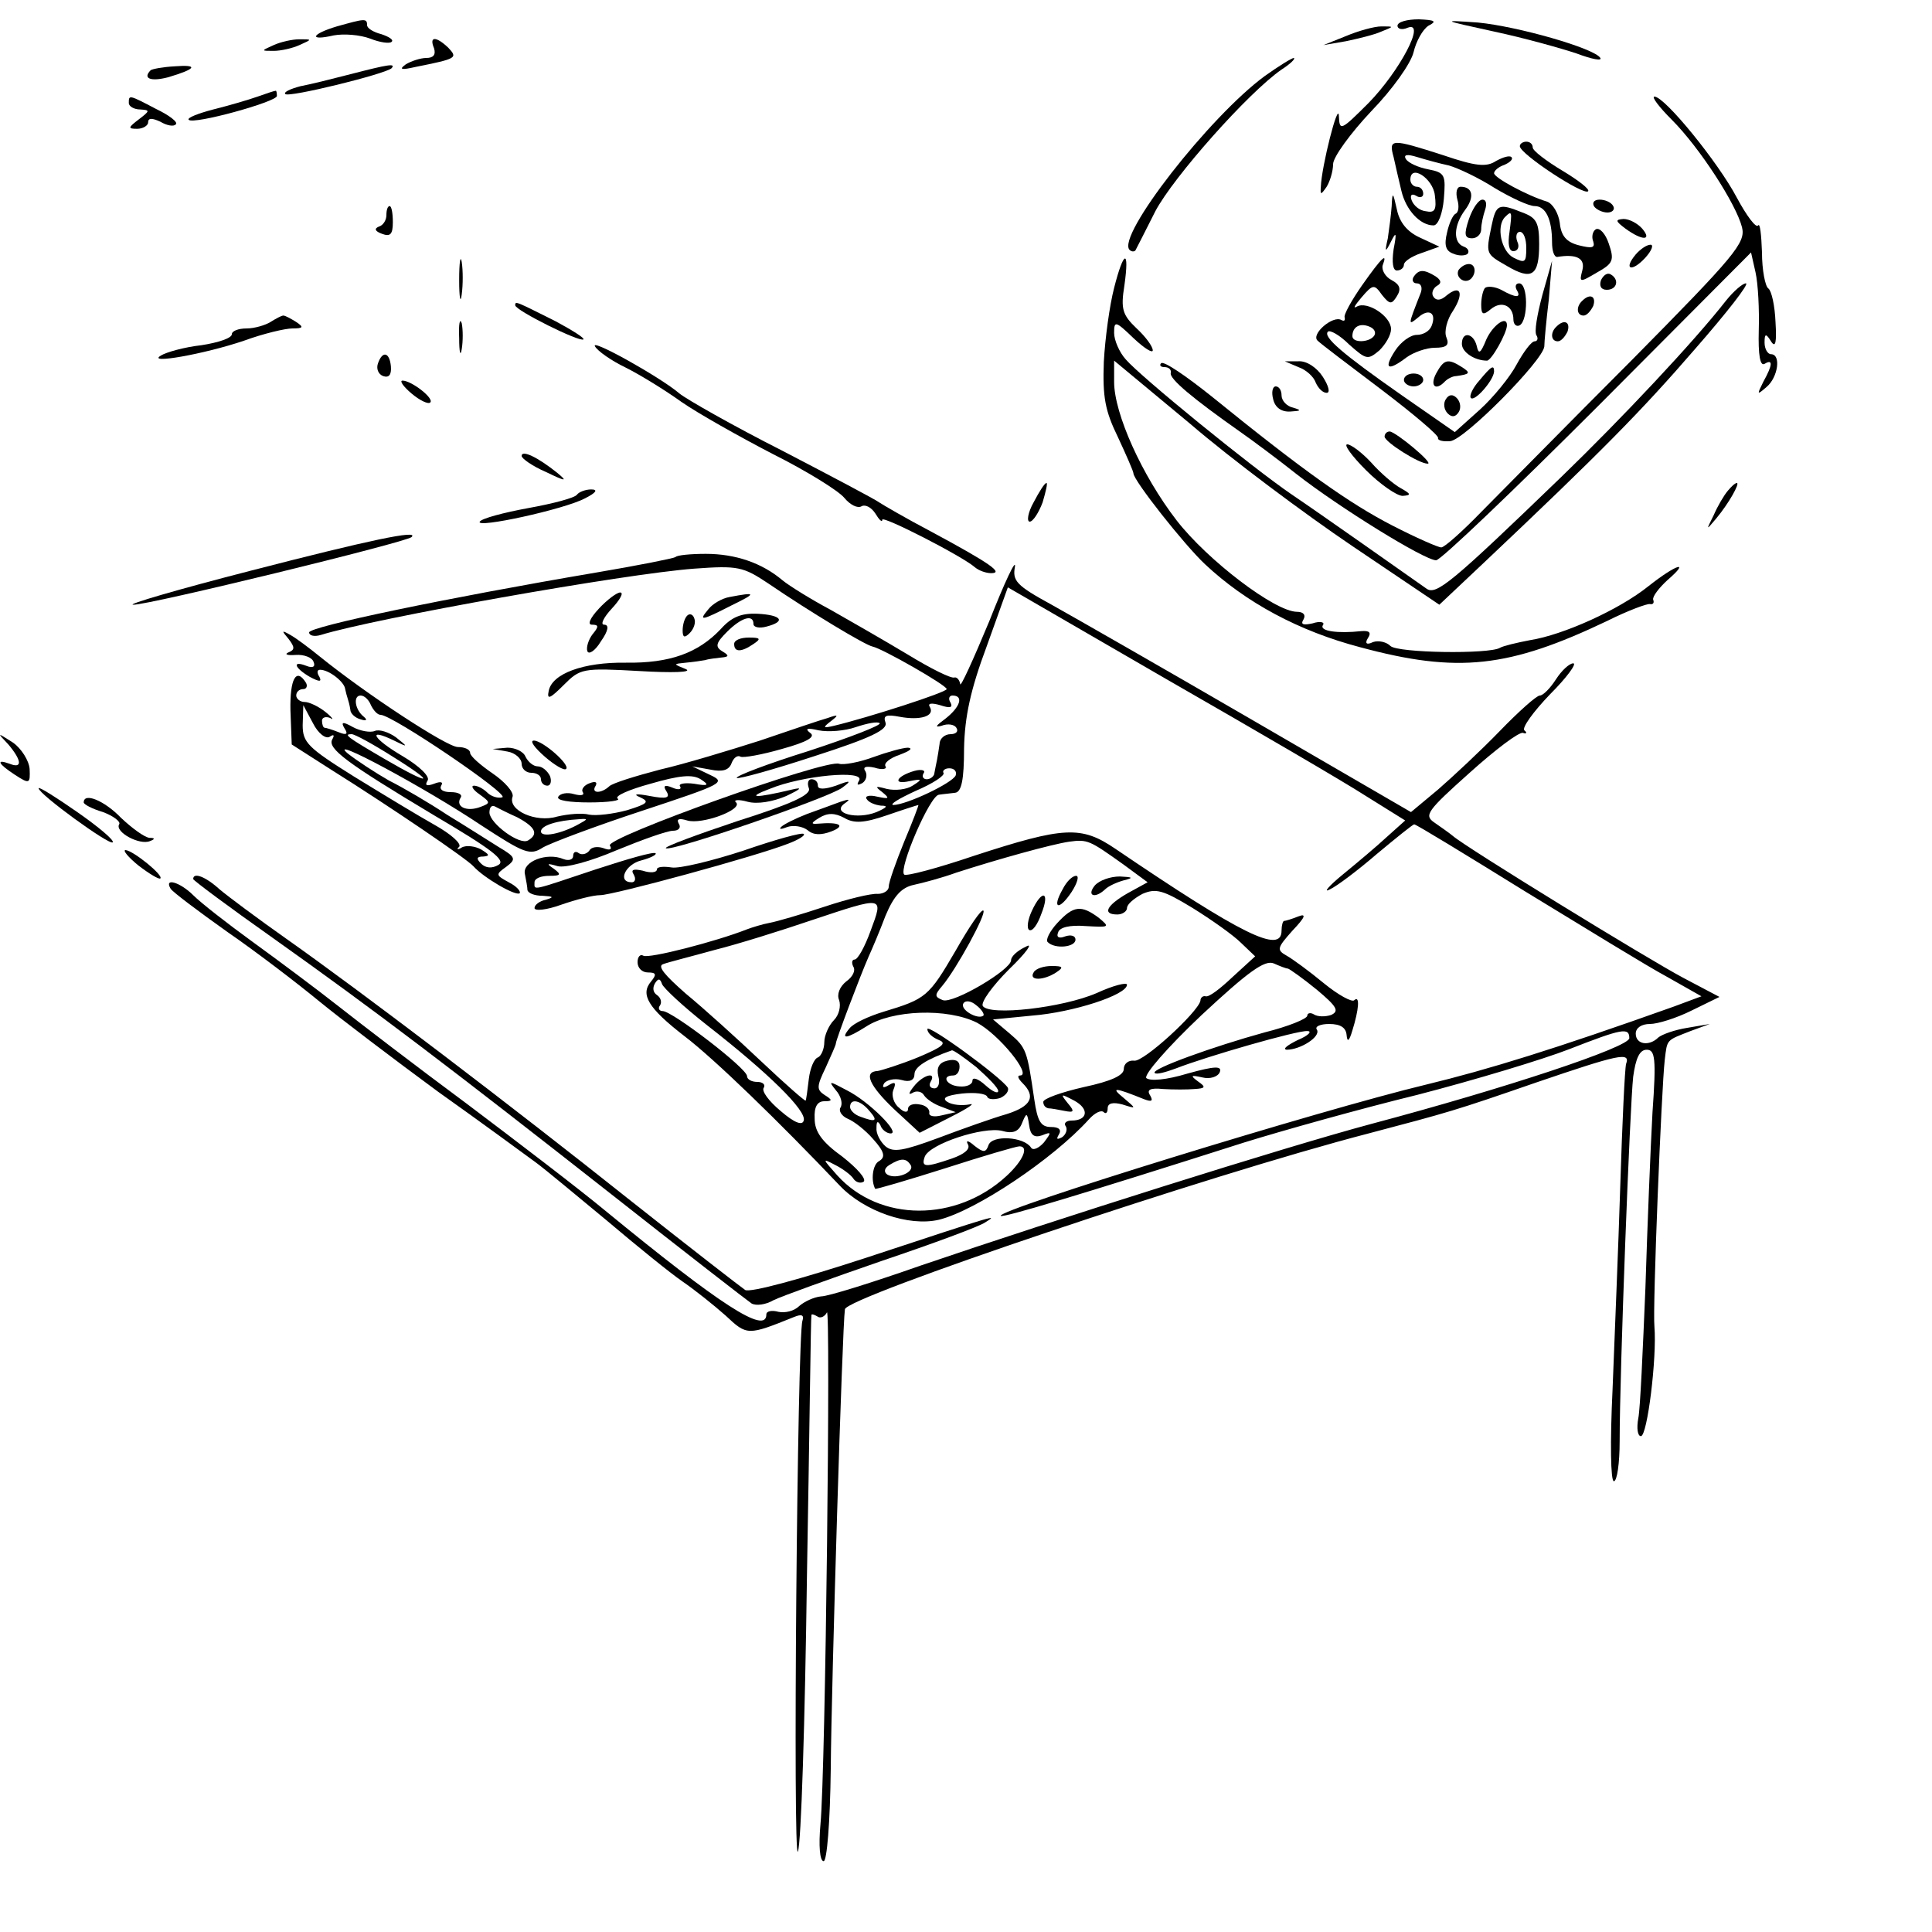 <?xml version="1.0" standalone="no"?>
<!DOCTYPE svg PUBLIC "-//W3C//DTD SVG 20010904//EN"
 "http://www.w3.org/TR/2001/REC-SVG-20010904/DTD/svg10.dtd">
<svg version="1.0" xmlns="http://www.w3.org/2000/svg"
 width="300pt" height="300pt" viewBox="0 0 300 300"
 preserveAspectRatio="xMidYMid meet">
<g transform="translate(0,300) scale(0.1,-0.1)"
fill="#000000" stroke="none">
<path d="M523 2959 c-40 -12 -44 -23 -5 -14 16 3 41 1 57 -5 15 -6 30 -8 33
-5 4 3 -4 8 -16 12 -12 3 -22 9 -22 14 0 11 -4 10 -47 -2z"/>
<path d="M2170 2960 c0 -5 7 -7 16 -3 29 11 -13 -68 -61 -117 -43 -43 -45 -44
-46 -20 -1 24 -27 -79 -28 -110 -1 -13 0 -13 9 0 5 8 10 24 10 35 0 11 27 48
59 82 34 35 62 75 66 92 4 17 14 35 23 41 14 7 10 9 -15 10 -18 0 -33 -4 -33
-10z"/>
<path d="M2320 2951 c47 -10 104 -26 128 -34 24 -9 40 -12 37 -7 -9 15 -128
49 -190 55 -58 4 -57 4 25 -14z"/>
<path d="M2090 2944 l-35 -14 35 6 c19 4 44 10 55 15 20 8 20 8 0 8 -11 0 -36
-7 -55 -15z"/>
<path d="M425 2930 c-20 -9 -20 -9 0 -9 11 0 29 4 40 9 20 9 20 9 0 9 -11 0
-29 -4 -40 -9z"/>
<path d="M674 2925 c3 -10 -1 -15 -12 -15 -9 0 -24 -5 -32 -10 -11 -8 -7 -9
15 -4 65 13 66 14 51 30 -19 18 -30 18 -22 -1z"/>
<path d="M1964 2882 c-86 -63 -231 -249 -210 -270 3 -3 7 -3 9 -1 1 2 15 29
31 61 28 53 144 184 196 220 14 9 22 17 19 18 -3 0 -24 -13 -45 -28z"/>
<path d="M234 2891 c-13 -13 0 -18 27 -11 44 13 48 20 10 17 -18 -1 -34 -4
-37 -6z"/>
<path d="M545 2885 c-27 -7 -63 -16 -79 -19 -15 -4 -26 -9 -23 -12 5 -6 155
31 165 40 7 8 -5 6 -63 -9z"/>
<path d="M400 2850 c-14 -5 -45 -14 -69 -20 -23 -6 -41 -13 -38 -16 7 -8 137
28 137 37 0 5 -1 9 -2 8 -2 0 -14 -4 -28 -9z"/>
<path d="M200 2840 c0 -5 8 -10 18 -10 15 -1 15 -2 -2 -15 -17 -13 -18 -15 -3
-15 9 0 17 5 17 10 0 7 6 7 19 1 10 -6 21 -8 24 -4 4 3 -10 14 -31 24 -42 22
-42 22 -42 9z"/>
<path d="M2596 2814 c43 -43 100 -131 109 -167 6 -24 -11 -44 -171 -206 -99
-99 -203 -205 -233 -235 -30 -31 -58 -56 -63 -56 -5 0 -39 15 -76 34 -66 34
-137 84 -280 200 -40 32 -75 56 -79 52 -3 -3 -1 -6 5 -6 7 0 11 -4 10 -9 -3
-9 36 -41 107 -91 20 -14 59 -43 88 -66 65 -51 199 -134 217 -134 7 0 120 108
251 239 l238 239 7 -31 c4 -18 6 -58 5 -90 -1 -38 2 -56 9 -52 13 8 13 -1 -2
-28 -10 -20 -10 -21 5 -8 18 15 23 51 7 51 -5 0 -10 8 -10 18 0 14 2 15 10 2
7 -11 9 -2 7 30 -1 25 -6 48 -11 52 -5 3 -10 29 -10 56 -1 28 -3 46 -6 42 -3
-5 -18 15 -33 43 -29 55 -112 157 -128 157 -5 0 7 -16 27 -36z"/>
<path d="M2164 2756 c3 -13 8 -36 12 -52 7 -30 29 -54 50 -54 7 0 14 18 16 41
3 37 2 41 -24 46 -16 3 -31 10 -35 16 -4 7 2 8 18 3 13 -4 35 -10 49 -13 14
-4 46 -19 71 -35 25 -15 53 -28 62 -28 17 0 27 -20 27 -56 0 -13 3 -23 8 -23
30 5 44 -2 39 -21 -5 -19 -4 -19 23 -3 25 14 27 19 18 45 -5 15 -14 25 -20 22
-5 -3 -7 -12 -4 -19 3 -10 -2 -11 -22 -6 -20 5 -28 15 -30 35 -2 15 -11 30
-20 33 -30 9 -82 37 -82 44 0 4 7 10 16 13 9 4 14 9 11 12 -3 3 -13 0 -24 -6
-15 -10 -32 -8 -82 9 -81 26 -85 26 -77 -3z m64 -59 c3 -23 0 -28 -14 -25 -10
1 -19 9 -22 17 -3 8 0 11 7 7 6 -4 11 -2 11 3 0 6 -4 11 -10 11 -5 0 -10 5
-10 11 0 25 35 2 38 -24z"/>
<path d="M2360 2773 c0 -12 99 -77 106 -70 3 3 -15 17 -40 32 -25 15 -46 31
-46 36 0 5 -4 9 -10 9 -5 0 -10 -3 -10 -7z"/>
<path d="M2263 2690 c3 -10 2 -20 -3 -22 -4 -2 -10 -15 -13 -29 -5 -20 -2 -29
10 -33 9 -4 19 -3 22 0 3 4 0 9 -6 11 -17 6 -16 33 2 57 15 20 12 36 -7 36 -6
0 -8 -9 -5 -20z"/>
<path d="M2161 2680 c-1 -14 -4 -36 -6 -50 -5 -22 -4 -23 5 -5 8 16 9 14 4
-12 -3 -21 -1 -33 5 -33 6 0 11 4 11 9 0 5 12 13 27 18 l28 10 -30 14 c-20 9
-32 24 -36 44 -6 27 -7 28 -8 5z"/>
<path d="M2281 2660 c-8 -24 -7 -30 5 -30 7 0 14 6 14 14 0 8 3 21 6 30 3 9 2
16 -4 16 -6 0 -15 -13 -21 -30z"/>
<path d="M2475 2680 c3 -5 13 -10 21 -10 8 0 12 5 9 10 -3 6 -13 10 -21 10 -8
0 -12 -4 -9 -10z"/>
<path d="M600 2666 c0 -8 -5 -16 -12 -18 -7 -3 -6 -7 5 -11 13 -5 17 -1 17 18
0 14 -2 25 -5 25 -3 0 -5 -6 -5 -14z"/>
<path d="M2316 2649 c-9 -44 -9 -43 24 -62 39 -23 50 -15 50 34 0 33 -4 41
-26 49 -37 15 -41 13 -48 -21z m28 -9 c-3 -19 -1 -30 6 -30 7 0 10 7 6 15 -3
8 -1 15 4 15 6 0 10 -11 10 -25 0 -23 -2 -24 -20 -15 -19 10 -27 49 -13 63 11
11 11 8 7 -23z"/>
<path d="M2524 2645 c26 -19 42 -19 26 0 -7 8 -20 15 -29 15 -13 -1 -13 -3 3
-15z"/>
<path d="M2540 2605 c-20 -24 -6 -28 15 -5 10 11 13 20 8 20 -6 0 -16 -7 -23
-15z"/>
<path d="M713 2565 c0 -27 2 -38 4 -22 2 15 2 37 0 50 -2 12 -4 0 -4 -28z"/>
<path d="M1730 2553 c-7 -27 -14 -78 -16 -115 -2 -55 2 -76 22 -117 13 -28 24
-53 24 -56 0 -11 79 -111 111 -141 64 -60 146 -104 241 -129 152 -41 231 -32
384 41 32 16 62 27 66 26 5 -1 7 2 5 7 -1 5 9 18 22 30 37 32 14 25 -29 -9
-46 -37 -133 -76 -184 -84 -21 -4 -42 -9 -47 -12 -17 -10 -159 -8 -170 3 -6 6
-18 9 -27 6 -10 -5 -13 -2 -8 6 6 9 2 12 -10 11 -37 -4 -65 0 -60 9 4 5 -4 7
-16 3 -14 -3 -19 -2 -14 6 4 7 0 12 -10 12 -34 0 -139 80 -187 142 -54 70 -97
166 -97 215 l0 33 118 -98 c64 -55 178 -140 252 -190 l135 -91 70 66 c181 171
244 235 327 331 49 56 85 102 79 102 -5 0 -19 -12 -31 -27 -50 -64 -162 -183
-255 -273 -171 -165 -195 -185 -210 -174 -37 26 -166 117 -209 146 -63 43
-236 184 -258 210 -10 11 -18 30 -18 41 0 19 2 19 30 -8 17 -16 30 -24 30 -19
0 6 -11 21 -25 34 -22 21 -25 30 -19 67 8 57 -1 55 -16 -4z"/>
<path d="M2115 2557 c-16 -23 -29 -46 -27 -50 1 -5 -1 -6 -5 -4 -13 8 -48 -22
-37 -32 5 -5 50 -39 99 -76 50 -38 89 -71 88 -75 -1 -4 8 -6 19 -5 22 2 144
125 146 147 0 7 3 40 7 73 l5 60 -15 -53 c-8 -30 -13 -58 -9 -63 3 -5 1 -9 -3
-9 -5 0 -17 -16 -28 -36 -10 -19 -36 -51 -57 -70 l-39 -35 -82 57 c-93 65
-123 91 -115 99 3 3 18 -5 33 -20 27 -24 29 -24 47 -9 10 10 18 24 18 33 0 20
-37 44 -53 35 -7 -4 -3 2 7 14 18 21 20 21 32 4 12 -15 15 -15 23 -2 7 11 5
18 -8 25 -10 5 -16 16 -14 23 8 21 -1 13 -32 -31z m19 -78 c-7 -11 -34 -12
-34 -1 0 14 11 21 26 15 8 -3 11 -9 8 -14z"/>
<path d="M2265 2581 c-6 -11 9 -23 19 -14 9 9 7 23 -3 23 -6 0 -12 -4 -16 -9z"/>
<path d="M2195 2570 c-3 -5 -1 -10 5 -10 7 0 9 -7 6 -15 -20 -51 -20 -51 -4
-38 17 15 29 7 21 -13 -3 -8 -13 -14 -23 -14 -10 0 -25 -11 -34 -25 -18 -28
-11 -32 18 -10 11 8 31 15 44 15 18 0 23 4 18 16 -4 9 1 28 10 41 18 28 12 42
-10 24 -9 -8 -16 -8 -20 -2 -4 5 -1 13 5 17 8 4 7 9 -2 15 -18 11 -26 11 -34
-1z"/>
<path d="M2486 2565 c-3 -9 0 -15 9 -15 16 0 20 16 6 24 -5 3 -11 -1 -15 -9z"/>
<path d="M2306 2553 c-3 -3 -6 -15 -6 -26 0 -16 3 -17 15 -7 17 14 35 5 35
-16 0 -8 5 -12 10 -9 13 8 13 65 -1 65 -5 0 -7 -4 -4 -10 8 -13 -1 -13 -24 0
-10 5 -21 6 -25 3z"/>
<path d="M2457 2533 c-10 -9 -9 -23 2 -23 5 0 11 7 15 15 5 15 -5 20 -17 8z"/>
<path d="M800 2526 c0 -8 101 -58 106 -53 2 2 -17 14 -43 28 -62 31 -63 32
-63 25z"/>
<path d="M420 2500 c-8 -5 -25 -10 -37 -10 -13 0 -23 -4 -23 -9 0 -6 -21 -13
-47 -17 -27 -3 -55 -11 -63 -16 -24 -14 67 2 129 23 30 11 64 19 75 19 17 0
18 2 6 10 -8 5 -17 10 -20 10 -3 0 -12 -5 -20 -10z"/>
<path d="M713 2475 c0 -22 2 -30 4 -17 2 12 2 30 0 40 -3 9 -5 -1 -4 -23z"/>
<path d="M2308 2473 c-9 -22 -12 -24 -15 -10 -5 20 -23 23 -23 3 0 -13 20 -26
39 -26 7 0 31 43 31 55 0 16 -22 0 -32 -22z"/>
<path d="M2417 2493 c-10 -9 -9 -23 2 -23 5 0 11 7 15 15 5 15 -5 20 -17 8z"/>
<path d="M924 2462 c4 -7 25 -22 48 -33 22 -11 61 -35 86 -53 26 -18 90 -54
142 -81 52 -26 102 -57 111 -68 9 -11 21 -17 27 -13 6 3 15 -2 21 -11 6 -10
11 -15 11 -10 0 7 125 -57 144 -74 6 -5 17 -9 25 -9 20 0 -1 15 -94 65 -38 20
-74 41 -80 45 -5 4 -73 40 -150 80 -77 39 -149 80 -160 89 -29 25 -140 87
-131 73z"/>
<path d="M587 2436 c-3 -8 0 -17 8 -20 9 -3 13 2 12 15 -2 22 -13 25 -20 5z"/>
<path d="M2016 2430 c12 -4 24 -15 27 -24 4 -9 11 -16 17 -16 6 0 3 11 -6 25
-9 14 -25 25 -38 24 l-21 0 21 -9z"/>
<path d="M2230 2420 c-10 -19 -1 -28 14 -12 4 4 12 8 17 8 22 3 23 5 9 14 -22
14 -28 12 -40 -10z"/>
<path d="M2297 2409 c-10 -11 -16 -24 -13 -27 6 -6 35 27 36 41 0 11 -4 9 -23
-14z"/>
<path d="M2180 2410 c0 -5 7 -10 15 -10 8 0 15 5 15 10 0 6 -7 10 -15 10 -8 0
-15 -4 -15 -10z"/>
<path d="M639 2389 c13 -11 26 -17 29 -14 7 6 -29 34 -43 34 -5 0 1 -9 14 -20z"/>
<path d="M1977 2380 c3 -13 13 -20 27 -19 17 1 17 2 4 6 -10 2 -18 11 -18 19
0 8 -4 14 -9 14 -5 0 -7 -9 -4 -20z"/>
<path d="M2245 2380 c-4 -6 -3 -16 3 -22 6 -6 12 -6 17 2 4 6 3 16 -3 22 -6 6
-12 6 -17 -2z"/>
<path d="M2150 2322 c0 -8 53 -42 67 -42 10 0 -49 49 -59 50 -5 0 -8 -4 -8 -8z"/>
<path d="M2121 2270 c22 -22 48 -40 57 -40 14 1 13 3 -3 12 -11 6 -32 24 -46
40 -14 15 -31 28 -37 28 -6 0 7 -18 29 -40z"/>
<path d="M810 2292 c0 -4 17 -16 38 -25 31 -15 34 -15 17 -1 -30 24 -55 36
-55 26z"/>
<path d="M1605 2220 c-9 -16 -11 -30 -6 -30 5 0 14 14 20 30 5 17 8 30 6 30
-3 0 -11 -13 -20 -30z"/>
<path d="M2683 2238 c-6 -7 -16 -24 -22 -38 -12 -24 -12 -24 4 -5 20 24 37 55
32 55 -3 0 -9 -6 -14 -12z"/>
<path d="M896 2232 c-3 -5 -37 -14 -76 -21 -38 -7 -72 -16 -75 -21 -7 -11 131
19 163 36 18 9 21 14 10 14 -9 0 -19 -4 -22 -8z"/>
<path d="M390 2114 c-113 -29 -195 -53 -183 -53 22 -1 424 97 432 105 13 12
-67 -5 -249 -52z"/>
<path d="M1049 2135 c-3 -2 -58 -13 -123 -24 -230 -39 -446 -84 -446 -93 0 -5
8 -7 18 -4 84 26 472 95 580 103 68 5 76 3 115 -23 66 -45 151 -96 162 -98 15
-3 115 -60 115 -66 0 -5 -121 -44 -175 -57 -17 -4 -18 -3 -5 7 13 10 12 11 -5
5 -11 -3 -58 -19 -105 -35 -47 -15 -116 -36 -155 -45 -38 -10 -74 -21 -79 -26
-13 -12 -29 -11 -21 1 3 6 -1 7 -9 4 -9 -3 -14 -10 -11 -14 3 -5 -3 -6 -14 -3
-10 3 -21 1 -24 -4 -4 -6 18 -9 48 -9 30 0 50 3 44 6 -5 4 18 14 51 23 45 13
65 15 78 7 14 -9 12 -11 -10 -7 -15 2 -25 0 -22 -4 3 -5 -3 -6 -12 -2 -12 5
-15 3 -9 -6 6 -10 0 -12 -26 -7 -21 4 -27 3 -15 -2 15 -7 12 -10 -20 -20 -22
-6 -48 -9 -59 -7 -11 3 -33 1 -50 -3 -33 -10 -77 10 -69 31 2 7 -12 23 -31 36
-19 13 -35 27 -35 32 0 5 -8 9 -19 9 -17 0 -142 82 -215 141 -16 13 -36 28
-45 33 -14 8 -14 7 -3 -6 10 -13 10 -17 0 -21 -7 -3 -2 -5 11 -4 13 1 26 -4
28 -11 3 -7 -1 -10 -11 -6 -23 9 -19 -3 5 -17 15 -8 19 -8 15 0 -4 6 -4 11 1
11 14 0 38 -19 39 -30 1 -5 3 -12 4 -15 1 -3 3 -10 4 -17 0 -6 8 -13 16 -15 9
-3 11 -1 5 4 -14 11 -17 33 -5 33 6 0 13 -7 16 -15 4 -8 10 -15 15 -15 18 0
201 -124 189 -128 -6 -2 -17 1 -23 7 -6 6 -15 11 -21 11 -5 0 -2 -6 8 -13 18
-13 18 -14 2 -20 -21 -8 -39 0 -31 14 4 5 -3 9 -15 9 -12 0 -18 4 -15 10 4 6
-1 7 -11 3 -11 -4 -15 -3 -10 5 4 6 -12 22 -39 38 -46 27 -56 45 -13 24 22
-11 22 -10 3 5 -11 8 -26 13 -33 10 -7 -3 -23 0 -34 6 -16 9 -19 8 -13 -2 6
-9 3 -11 -9 -6 -10 4 -20 7 -22 7 -2 0 -4 5 -4 11 0 5 6 7 13 4 6 -4 3 1 -7 9
-11 9 -26 16 -33 16 -7 0 -13 5 -13 10 0 6 5 10 11 10 5 0 7 5 4 10 -15 24
-25 6 -24 -43 l2 -53 61 -39 c94 -59 210 -138 221 -150 16 -18 66 -47 72 -42
2 3 -5 11 -17 17 -20 11 -21 12 -4 24 16 12 15 15 -12 31 -16 10 -52 33 -80
50 -27 18 -68 42 -90 53 -21 12 -50 31 -64 42 -35 30 120 -53 208 -112 66 -43
75 -47 95 -34 12 7 81 33 154 57 127 42 131 44 105 56 l-27 13 28 -5 c19 -4
29 -1 33 10 3 8 9 13 14 10 4 -2 33 3 64 12 40 11 53 19 44 25 -9 7 -4 8 13 4
15 -3 41 -1 58 5 18 6 34 9 37 6 3 -3 -46 -22 -110 -43 -64 -20 -114 -39 -112
-42 3 -2 57 13 121 34 87 28 114 41 110 52 -4 11 1 13 22 9 32 -6 55 1 47 15
-4 6 2 7 16 3 15 -5 20 -4 16 4 -4 6 -2 11 3 11 18 0 12 -18 -11 -36 -15 -11
-17 -14 -6 -11 10 4 20 2 23 -3 4 -6 -1 -10 -9 -10 -9 0 -17 -7 -17 -15 -1 -8
-3 -19 -4 -25 -1 -5 -3 -14 -4 -20 0 -5 -6 -10 -12 -10 -5 0 -8 4 -5 9 4 5 -3
7 -14 4 -28 -8 -35 -22 -8 -16 20 4 21 3 5 -7 -9 -6 -27 -8 -40 -5 -18 5 -19
4 -7 -5 12 -10 11 -11 -8 -7 -12 3 -20 1 -16 -4 3 -5 13 -9 22 -10 12 0 9 -3
-7 -10 -30 -12 -70 -2 -50 13 10 7 9 8 -6 3 -11 -4 -35 -13 -52 -19 -18 -7
-36 -16 -40 -20 -4 -4 0 -4 10 0 9 3 23 1 31 -5 9 -8 21 -8 37 -2 23 9 13 15
-21 12 -11 -1 -11 1 2 9 13 8 24 8 39 0 15 -9 31 -8 66 4 26 9 48 16 49 16 1
0 -9 -26 -22 -57 -13 -32 -24 -63 -24 -70 0 -6 -8 -11 -17 -11 -10 1 -47 -8
-83 -20 -36 -12 -74 -23 -85 -25 -11 -2 -27 -7 -35 -10 -48 -19 -153 -46 -161
-41 -5 3 -9 -2 -9 -10 0 -9 7 -16 16 -16 13 0 14 -3 5 -14 -17 -20 -5 -41 52
-85 47 -36 146 -132 241 -232 38 -40 107 -64 154 -53 57 14 177 94 233 156 9
10 19 15 23 11 3 -3 6 -1 6 6 0 8 8 10 23 6 22 -7 22 -7 2 10 -21 17 -15 17
32 -2 11 -4 14 -3 9 6 -6 9 0 12 20 10 16 -1 38 -1 49 0 17 1 18 3 5 12 -12 9
-11 10 7 6 12 -3 24 1 27 8 4 10 -7 10 -50 -2 -33 -10 -58 -12 -64 -7 -4 5 32
47 86 98 72 67 98 86 112 80 9 -4 19 -8 22 -8 3 -1 23 -15 45 -33 31 -26 35
-33 22 -39 -9 -3 -21 -3 -27 1 -5 3 -10 2 -10 -2 0 -5 -30 -17 -66 -26 -80
-22 -177 -57 -171 -63 2 -3 17 1 33 7 49 19 188 59 204 58 8 0 2 -7 -15 -14
-16 -8 -24 -14 -17 -15 21 0 53 20 47 31 -4 5 5 9 19 9 18 0 26 -6 27 -17 1
-12 4 -10 9 7 10 32 12 55 3 47 -3 -4 -25 8 -47 26 -23 19 -49 38 -58 43 -16
9 -15 12 9 39 20 21 22 27 9 22 -10 -4 -20 -7 -22 -7 -2 0 -4 -7 -4 -15 0 -37
-62 -6 -258 127 -53 36 -79 35 -220 -11 -56 -19 -105 -32 -108 -29 -9 9 40
123 54 124 6 1 18 2 25 3 10 1 14 20 14 69 1 49 10 91 35 158 l33 92 247 -143
c136 -78 275 -159 309 -181 l61 -38 -29 -26 c-15 -14 -46 -40 -68 -58 -22 -18
-31 -29 -20 -23 11 5 44 30 73 55 30 25 56 46 58 46 3 0 80 -47 172 -104 92
-56 191 -117 221 -133 l53 -30 -43 -16 c-185 -66 -289 -98 -384 -121 -163 -39
-669 -195 -661 -204 4 -3 124 33 378 114 58 18 179 52 269 74 89 23 195 55
236 71 82 32 93 34 93 17 0 -14 -193 -78 -400 -133 -138 -37 -489 -148 -700
-220 -74 -26 -144 -48 -155 -48 -11 -1 -26 -8 -34 -15 -8 -8 -22 -11 -32 -9
-11 3 -19 1 -19 -4 0 -32 -72 15 -250 161 -41 34 -138 108 -215 166 -77 57
-167 126 -200 152 -33 26 -92 70 -132 99 -40 29 -81 61 -93 73 -20 20 -46 28
-35 10 3 -5 43 -35 88 -67 45 -31 109 -80 143 -108 33 -27 116 -90 184 -140
69 -49 137 -99 152 -110 15 -11 64 -52 110 -90 46 -39 99 -82 118 -95 19 -13
49 -37 67 -53 33 -31 34 -31 106 -2 12 5 16 3 13 -6 -8 -25 -15 -844 -7 -824
5 11 11 202 14 425 4 223 6 406 7 408 0 2 4 1 9 -2 5 -4 12 0 15 6 6 16 -2
-713 -10 -795 -3 -33 -1 -57 5 -57 5 0 10 59 11 143 1 132 18 688 22 714 2 19
566 209 813 273 125 33 133 35 260 79 129 44 147 48 140 29 -2 -7 -6 -92 -9
-188 -3 -96 -9 -239 -12 -317 -4 -83 -3 -143 2 -143 5 0 9 28 9 62 0 109 16
521 21 566 4 29 10 42 21 42 13 0 15 -13 9 -97 -3 -54 -8 -177 -11 -273 -4
-96 -8 -187 -11 -202 -3 -16 -1 -28 4 -28 10 0 25 122 21 170 -3 29 11 370 16
414 4 33 2 30 40 45 l30 11 -35 -6 c-19 -3 -39 -10 -45 -15 -14 -14 -35 -11
-35 6 0 9 9 15 22 15 12 0 41 9 65 21 l43 21 -55 29 c-55 29 -340 204 -359
221 -6 5 -19 14 -29 21 -16 11 -11 18 55 77 40 36 77 64 83 62 5 -2 7 0 2 4
-4 4 14 29 40 56 26 26 42 48 36 48 -6 0 -18 -11 -27 -25 -9 -14 -20 -25 -25
-25 -5 0 -33 -25 -62 -55 -30 -31 -73 -71 -96 -91 l-42 -35 -248 144 c-136 79
-276 159 -310 178 -55 30 -61 37 -57 59 2 14 -16 -24 -40 -85 -25 -60 -45
-104 -45 -97 -1 6 -5 11 -9 10 -5 -2 -37 14 -73 36 -35 21 -89 52 -119 69 -30
16 -64 37 -75 46 -32 27 -73 41 -119 41 -23 0 -45 -2 -47 -5z m-537 -279 c6 4
8 3 4 -4 -8 -14 21 -36 158 -118 90 -53 112 -70 100 -77 -10 -6 -20 -5 -27 2
-8 8 -7 11 4 11 10 1 9 3 -4 11 -9 5 -23 7 -30 3 -6 -4 -9 -3 -4 1 4 5 -13 20
-38 34 -25 14 -81 48 -125 75 -72 45 -80 53 -80 80 l1 31 15 -28 c8 -16 20
-25 26 -21z m98 -31 c69 -43 60 -46 -12 -4 -60 35 -65 39 -52 39 5 0 34 -16
64 -35z m874 -29 c-5 -12 -77 -46 -97 -46 -6 1 9 10 35 22 26 11 46 24 43 28
-2 3 2 7 9 7 8 0 12 -5 10 -11z m-681 -65 c28 -15 34 -26 17 -36 -13 -8 -59
26 -60 43 0 8 3 12 8 10 4 -2 19 -10 35 -17z m97 -10 c-28 -16 -60 -22 -60
-12 0 9 24 17 60 19 13 1 13 0 0 -7z m844 -63 l38 -28 -31 -17 c-33 -19 -40
-33 -16 -33 8 0 15 5 15 10 0 6 11 15 24 22 21 9 32 6 78 -22 29 -18 63 -42
75 -54 l22 -21 -35 -32 c-19 -18 -37 -32 -42 -30 -4 1 -8 -2 -8 -7 -4 -18 -89
-96 -103 -93 -9 1 -16 -5 -16 -13 0 -10 -20 -19 -62 -28 -35 -8 -63 -18 -63
-23 0 -5 3 -9 8 -10 4 0 15 -2 25 -4 15 -3 16 -1 5 12 -12 15 -11 15 10 4 24
-13 21 -31 -4 -31 -8 0 -13 -4 -9 -9 3 -5 0 -13 -6 -17 -8 -4 -9 -3 -5 4 5 8
0 12 -12 12 -16 0 -21 9 -26 43 -11 75 -12 80 -38 102 l-26 22 61 6 c63 5 147
32 147 48 0 4 -21 -1 -47 -13 -53 -23 -167 -36 -177 -20 -3 6 15 31 41 57 27
26 38 42 26 35 -13 -6 -23 -15 -23 -21 0 -15 -90 -68 -106 -62 -13 5 -13 8 -1
22 22 26 69 112 64 117 -3 3 -22 -25 -43 -62 -42 -72 -46 -75 -112 -95 -23 -7
-47 -18 -53 -26 -15 -18 -4 -16 26 3 40 26 126 29 172 6 34 -18 86 -82 67 -82
-5 0 -3 -5 4 -12 21 -21 13 -36 -25 -48 -21 -6 -69 -23 -106 -37 -54 -20 -70
-23 -82 -13 -8 7 -15 20 -14 29 0 10 2 11 6 4 2 -7 10 -13 16 -13 16 0 -34 50
-68 67 -28 15 -29 15 -17 0 8 -9 11 -21 7 -27 -3 -5 2 -13 11 -17 10 -4 28
-18 40 -32 18 -20 19 -28 9 -34 -10 -5 -13 -30 -6 -43 1 -1 49 13 109 32 59
19 110 34 115 34 15 0 6 -22 -20 -46 -78 -72 -197 -72 -263 1 -23 26 -24 27
-3 16 12 -6 25 -16 28 -21 4 -6 11 -8 16 -5 5 4 -10 21 -33 39 -32 23 -43 39
-43 59 -1 18 4 27 15 27 13 0 13 2 0 10 -12 8 -12 13 2 42 8 18 16 35 16 38 0
5 37 103 51 135 5 11 17 39 26 63 13 31 25 44 44 48 14 3 44 11 66 19 65 21
148 44 175 48 29 4 32 2 84 -35z m-392 -103 c-9 -25 -20 -45 -25 -45 -4 0 -5
-5 -2 -11 4 -6 -1 -16 -11 -23 -10 -8 -15 -20 -11 -29 3 -9 0 -23 -8 -31 -8
-8 -15 -24 -15 -34 0 -11 -5 -22 -10 -24 -6 -2 -12 -17 -14 -33 -2 -17 -4 -32
-5 -34 0 -2 -31 25 -68 60 -38 36 -90 83 -118 106 -33 29 -45 43 -35 46 8 3
44 12 80 22 36 9 103 30 150 46 114 38 112 38 92 -16z m-254 -147 c95 -74 155
-133 150 -148 -2 -8 -14 -4 -36 15 -18 15 -30 31 -26 36 3 5 -2 9 -10 9 -9 0
-16 4 -16 9 0 12 -116 101 -131 101 -5 0 -8 4 -4 9 3 5 1 12 -5 16 -6 4 -7 11
-3 18 5 8 8 8 11 -1 2 -6 33 -35 70 -64z m429 15 c-8 -7 -37 9 -31 19 3 5 12
4 20 -3 8 -6 13 -14 11 -16z m-177 -148 c14 -16 10 -18 -14 -9 -9 3 -16 10
-16 15 0 14 16 11 30 -6z m268 -38 c15 6 15 5 3 -11 -8 -9 -17 -13 -20 -8 -11
17 -60 20 -66 4 -4 -12 -8 -12 -22 -1 -9 8 -14 9 -10 2 4 -7 -5 -15 -25 -22
-41 -14 -48 -14 -42 3 8 20 91 47 120 40 17 -5 26 -1 31 12 7 17 8 17 11 -3 2
-16 8 -20 20 -16z m-204 -46 c7 -11 -22 -23 -36 -15 -6 4 -5 10 3 15 18 11 26
11 33 0z"/>
<path d="M1650 1619 c-17 -30 -6 -34 14 -4 9 14 12 25 7 25 -6 0 -15 -9 -21
-21z"/>
<path d="M1700 1625 c-13 -16 0 -21 16 -6 5 5 18 11 29 14 16 4 14 5 -6 6 -15
0 -32 -6 -39 -14z"/>
<path d="M1602 1585 c-6 -13 -8 -26 -4 -29 5 -3 13 8 19 25 14 35 1 39 -15 4z"/>
<path d="M1642 1567 c-12 -13 -19 -27 -15 -30 11 -11 43 -8 43 4 0 6 -7 8 -16
5 -10 -4 -14 -1 -11 6 2 8 18 12 43 10 37 -2 38 -2 20 13 -27 20 -39 19 -64
-8z"/>
<path d="M1605 1490 c-8 -13 15 -13 35 0 12 8 11 10 -7 10 -12 0 -25 -4 -28
-10z"/>
<path d="M1440 1402 c0 -6 8 -13 18 -17 13 -5 5 -11 -33 -27 -27 -11 -56 -20
-62 -21 -23 -1 -13 -23 26 -60 l39 -36 49 25 c26 13 39 22 28 19 -11 -2 -26
-1 -34 4 -9 6 -2 10 23 13 20 2 37 0 39 -5 1 -4 10 -5 20 -2 9 4 14 11 12 16
-11 17 -125 100 -125 91z m76 -59 c18 -16 34 -32 34 -37 0 -5 -9 -1 -20 9 -11
10 -20 13 -20 7 0 -6 -9 -10 -20 -9 -20 1 -29 17 -10 17 6 0 10 6 10 14 0 9
-7 12 -19 9 -13 -3 -17 -11 -14 -24 3 -11 0 -19 -6 -19 -7 0 -9 5 -6 10 10 17
-12 11 -26 -7 -8 -10 -9 -14 -2 -10 6 4 15 2 18 -4 4 -6 16 -14 28 -18 l21 -8
-22 -5 c-12 -3 -20 -1 -19 4 1 6 -6 12 -15 13 -10 2 -18 -1 -18 -7 0 -6 -6 -6
-14 2 -8 6 -12 19 -9 27 5 12 3 14 -7 8 -8 -5 -11 -4 -7 3 4 5 16 8 27 5 13
-4 20 0 20 9 0 11 18 23 58 37 2 1 19 -11 38 -26z"/>
<path d="M930 2055 c-14 -15 -18 -25 -11 -25 11 0 11 -3 1 -15 -6 -8 -10 -20
-8 -26 2 -6 12 0 21 15 12 17 13 26 5 26 -6 0 -1 11 12 25 13 14 19 25 13 25
-5 0 -20 -11 -33 -25z"/>
<path d="M1133 2073 c-12 -2 -27 -11 -33 -19 -16 -19 -11 -18 36 6 39 19 39
21 -3 13z"/>
<path d="M1067 2044 c-4 -4 -7 -14 -7 -23 0 -11 3 -12 11 -4 6 6 10 16 7 23
-2 6 -7 8 -11 4z"/>
<path d="M1119 2023 c-35 -37 -79 -53 -147 -52 -66 1 -115 -17 -120 -44 -3
-14 2 -12 23 9 26 26 29 27 118 22 51 -3 83 -2 72 3 -20 8 -20 8 0 10 11 1 25
3 30 4 6 2 17 3 25 4 12 1 13 3 1 10 -11 7 -9 13 8 30 22 22 41 28 41 12 0 -5
9 -7 20 -4 31 8 24 18 -14 20 -25 1 -40 -5 -57 -24z"/>
<path d="M1140 2000 c0 -13 11 -13 30 0 12 8 11 10 -7 10 -13 0 -23 -4 -23
-10z"/>
<path d="M13 1844 c21 -25 22 -38 2 -30 -22 8 -18 0 8 -17 23 -15 24 -14 23 9
-1 13 -13 32 -26 41 -25 16 -25 16 -7 -3z"/>
<path d="M846 1825 c15 -13 30 -22 33 -19 7 6 -36 44 -50 44 -7 0 1 -11 17
-25z"/>
<path d="M788 1833 c12 -2 22 -11 22 -19 0 -8 7 -14 15 -14 8 0 15 -4 15 -10
0 -5 4 -10 10 -10 5 0 7 7 4 15 -4 8 -12 15 -19 15 -7 0 -15 7 -19 15 -3 8
-16 14 -28 14 l-23 -2 23 -4z"/>
<path d="M1355 1824 c-22 -8 -45 -12 -52 -10 -20 8 -364 -115 -356 -127 4 -6
0 -8 -10 -4 -9 3 -19 2 -22 -4 -4 -5 -11 -7 -16 -4 -5 4 -9 2 -9 -4 0 -6 -7
-8 -15 -5 -26 11 -64 -4 -60 -23 2 -10 4 -21 4 -25 1 -5 11 -9 24 -9 16 -1 18
-2 5 -6 -10 -2 -18 -8 -18 -13 0 -5 19 -3 41 5 23 8 50 15 61 15 20 0 241 60
292 80 16 6 27 13 24 15 -2 3 -45 -9 -94 -26 -49 -16 -99 -28 -111 -26 -13 2
-23 1 -23 -3 0 -5 -10 -6 -22 -2 -14 3 -19 2 -14 -6 4 -7 2 -12 -3 -12 -23 0
-10 28 15 34 15 4 24 9 22 11 -3 3 -44 -9 -93 -25 -102 -34 -95 -33 -95 -20 0
6 10 10 23 10 18 0 19 2 7 11 -12 8 -11 9 6 4 12 -3 50 7 92 25 39 16 78 30
87 30 9 0 13 5 9 11 -4 7 0 9 13 5 23 -7 87 17 76 28 -5 4 4 5 18 1 15 -4 39
0 60 9 23 11 26 14 9 10 -59 -14 -72 -13 -35 1 51 21 149 30 139 13 -4 -7 -3
-8 5 -4 6 4 8 12 5 18 -5 7 0 9 14 6 12 -4 20 -2 17 2 -3 5 7 13 22 18 16 6
21 10 13 11 -8 0 -33 -7 -55 -15z"/>
<path d="M1256 1776 c4 -10 -26 -24 -111 -51 -63 -21 -114 -40 -111 -42 6 -7
255 79 274 94 15 11 13 12 -10 3 -18 -6 -28 -6 -28 0 0 6 -4 10 -10 10 -5 0
-7 -6 -4 -14z"/>
<path d="M60 1776 c0 -9 110 -89 115 -84 3 3 -22 24 -55 47 -33 23 -60 40 -60
37z"/>
<path d="M130 1754 c0 -3 13 -10 30 -15 16 -6 28 -15 25 -19 -7 -12 32 -33 48
-26 8 3 8 5 -1 5 -8 1 -27 15 -44 31 -26 27 -58 40 -58 24z"/>
<path d="M215 1656 c17 -13 32 -22 34 -20 5 5 -42 43 -54 44 -5 0 4 -11 20
-24z"/>
<path d="M300 1635 c0 -2 55 -43 123 -91 162 -115 280 -205 527 -399 113 -89
211 -165 217 -169 7 -4 22 -2 34 5 12 6 87 33 168 61 80 27 153 54 161 60 19
12 27 15 -188 -56 -95 -31 -178 -54 -185 -49 -6 4 -86 66 -177 138 -186 148
-416 323 -535 407 -44 31 -91 66 -104 77 -22 20 -41 27 -41 16z"/>
</g>
</svg>
